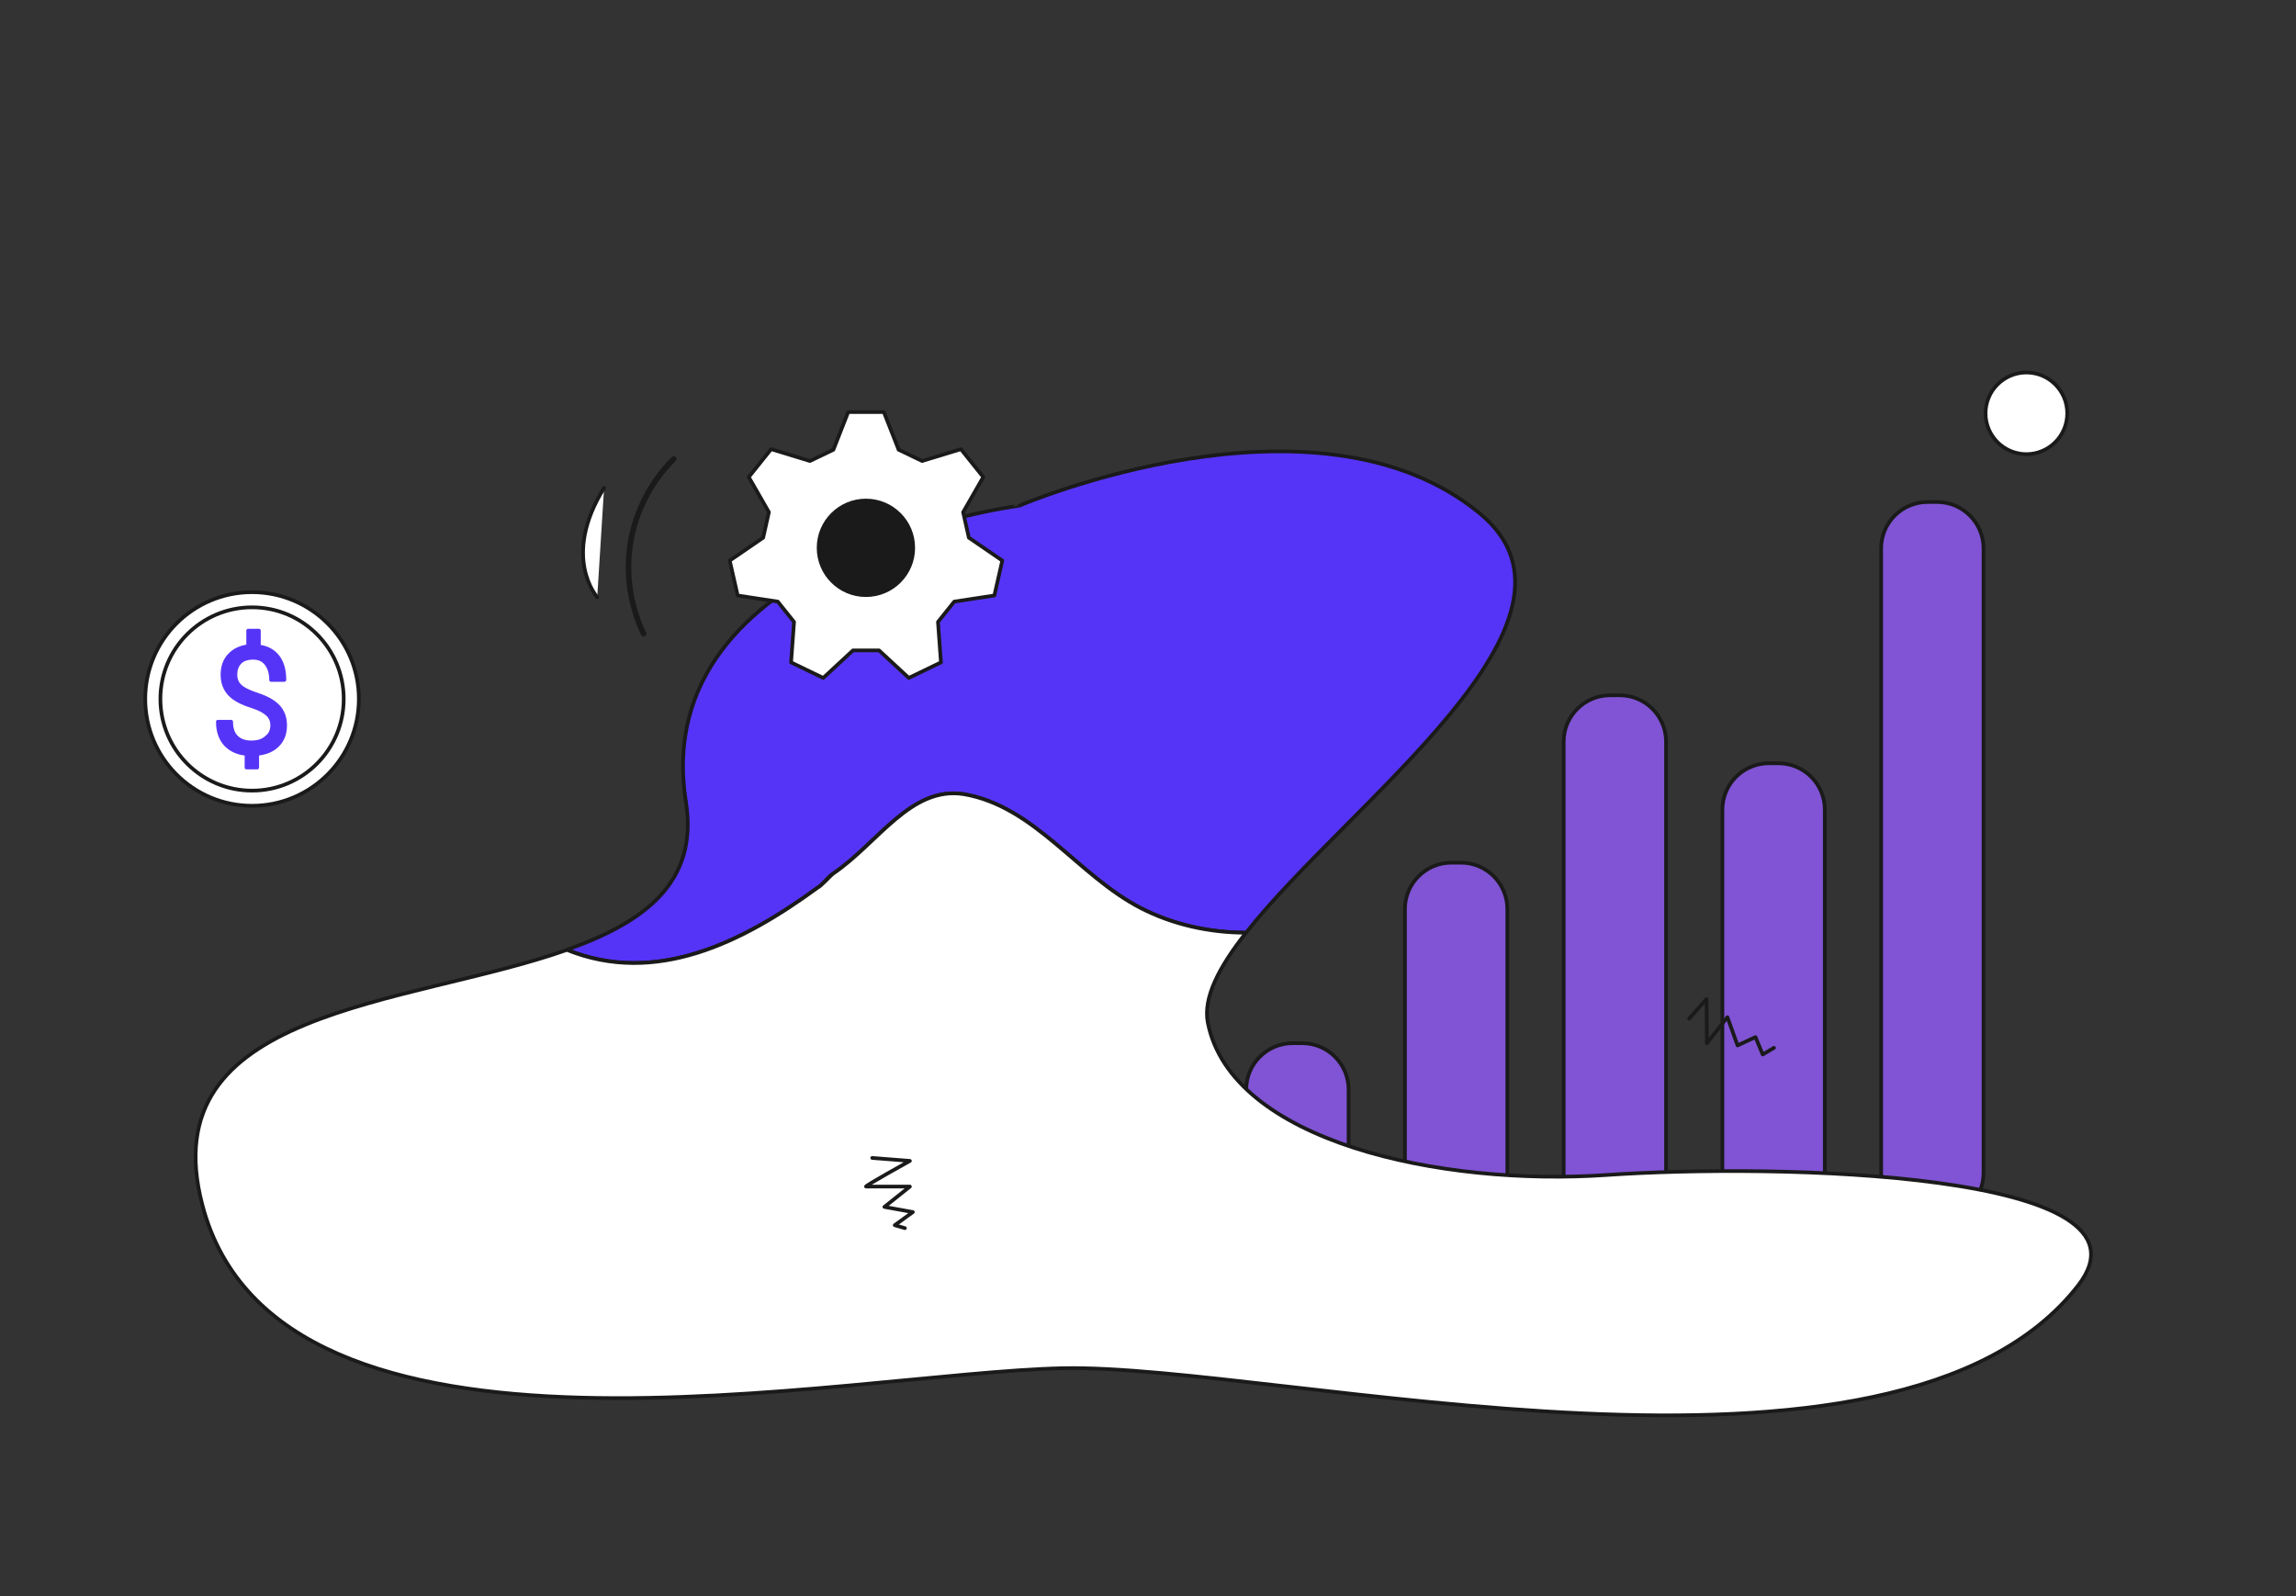 <?xml version="1.0" encoding="utf-8"?>
<!-- Generator: Adobe Illustrator 26.0.3, SVG Export Plug-In . SVG Version: 6.00 Build 0)  -->
<svg version="1.1" id="Layer_1" xmlns="http://www.w3.org/2000/svg" xmlns:xlink="http://www.w3.org/1999/xlink" x="0px" y="0px"
	 viewBox="0 0 1242.5 864" style="enable-background:new 0 0 1242.5 864;" xml:space="preserve">
<rect x="0" y="0" width="1242.5" height="864" fill="#333333" stroke="none"/>
<style type="text/css">
	.st0{fill:#8054D4;stroke:#1A1A1A;stroke-width:2;stroke-linecap:round;stroke-linejoin:round;stroke-miterlimit:10;}
	.st1{fill:#5634f7;stroke:#1A1A1A;stroke-width:2;stroke-linecap:round;stroke-linejoin:round;stroke-miterlimit:10;}
	.st2{fill:#FFFFFF;stroke:#1A1A1A;stroke-width:2;stroke-linecap:round;stroke-linejoin:round;stroke-miterlimit:10;}
	.st3{fill:#1A1A1A;stroke:#1A1A1A;stroke-width:2;stroke-linecap:round;stroke-linejoin:round;stroke-miterlimit:10;}
	.st4{fill:none;stroke:#1A1A1A;stroke-width:3;stroke-linecap:round;stroke-linejoin:round;stroke-miterlimit:10;}
	.st5{fill:none;stroke:#1A1A1A;stroke-width:2;stroke-linecap:round;stroke-linejoin:round;stroke-miterlimit:10;}
	.st6{fill:#5634f7;stroke:#5634f7;stroke-width:2;stroke-linecap:round;stroke-linejoin:round;stroke-miterlimit:10;}
</style>
<g>
	<g>
		<path class="st0" d="M704.7,659.9h-5.2c-13.9,0-25.1-11.3-25.1-25.1v-45.1c0-13.9,11.3-25.1,25.1-25.1h5.2
			c13.9,0,25.1,11.3,25.1,25.1v45.1C729.8,648.7,718.6,659.9,704.7,659.9z"/>
		<path class="st0" d="M790.6,659.9h-5.2c-13.9,0-25.1-11.3-25.1-25.1V492c0-13.9,11.3-25.1,25.1-25.1h5.2
			c13.9,0,25.1,11.3,25.1,25.1v142.7C815.7,648.7,804.5,659.9,790.6,659.9z"/>
		<path class="st0" d="M876.5,659.9h-5.2c-13.9,0-25.1-11.3-25.1-25.1V401.4c0-13.9,11.3-25.1,25.1-25.1h5.2
			c13.9,0,25.1,11.3,25.1,25.1v233.4C901.6,648.7,890.4,659.9,876.5,659.9z"/>
		<path class="st0" d="M962.4,659.9h-5.2c-13.9,0-25.1-11.3-25.1-25.1V438.2c0-13.9,11.3-25.1,25.1-25.1h5.2
			c13.9,0,25.1,11.3,25.1,25.1v196.6C987.5,648.7,976.3,659.9,962.4,659.9z"/>
		<path class="st0" d="M1048.3,659.9h-5.2c-13.9,0-25.1-11.3-25.1-25.1v-338c0-13.9,11.3-25.1,25.1-25.1h5.2
			c13.9,0,25.1,11.3,25.1,25.1v338C1073.4,648.7,1062.2,659.9,1048.3,659.9z"/>
	</g>
	<path class="st1" d="M442.5,480.4c2.2-1.1,6.2-6.5,8.4-7.6c24.3-16.5,41.9-47.4,70.6-43c38.6,6.6,61.7,44.1,95.9,61.7
		c17,8.8,36.9,13.2,56.9,13.3c55.6-70.6,196.7-169.3,126.4-227c-88.8-72.9-249.1-4.1-249.1-4.1S349.9,299.6,371.2,434
		c6.9,43.7-22.7,65.3-64.4,80C354.8,533.5,401.8,510.2,442.5,480.4z"/>
	<path class="st2" d="M869.8,635.9c-90.4,6.3-203.6-18.1-216.2-82.5c-2.6-13.4,6.1-30.1,20.7-48.6c-20,0-39.8-4.5-56.9-13.3
		c-34.2-17.6-57.3-55.1-95.9-61.7c-28.7-4.4-46.3,26.5-70.6,43c-2.5,2-6.2,6.5-8.4,7.6c-40.7,29.8-87.7,53.1-135.7,33.7
		c-86.5,30.6-225.2,31.4-197.3,138c41.3,157.9,349,90.8,465.7,88.4c116.7-2.4,450.3,82.5,549.4-44.8
		C1172.6,633.8,960.2,629.7,869.8,635.9z"/>
	<g>
		<path class="st2" d="M478.3,223l8,20.4c4.9,2.4,7.8,3.8,12.7,6.1l21-6.4c5.9,7.4,6.2,7.8,12.1,15.1l-10.9,19
			c1.2,5.3,1.9,8.5,3.1,13.8l18.1,12.4c-2.1,9.2-2.2,9.7-4.3,18.9l-21.7,3.3c-3.4,4.2-5.4,6.8-8.8,11l1.6,21.9
			c-8.5,4.1-8.9,4.3-17.4,8.4L475.7,352c-5.4,0-8.7,0-14.1,0l-16.1,14.9c-8.5-4.1-8.9-4.3-17.4-8.4l1.6-21.9
			c-3.4-4.2-5.4-6.8-8.8-11l-21.7-3.3c-2.1-9.2-2.2-9.7-4.3-18.9l18.1-12.4c1.2-5.3,1.9-8.5,3.1-13.8l-10.9-19
			c5.9-7.4,6.2-7.8,12.1-15.1l21,6.4c4.9-2.4,7.8-3.8,12.7-6.1l8-20.4C468.4,223,468.8,223,478.3,223z"/>
		<g>
			<ellipse class="st3" cx="468.6" cy="296.5" rx="25.6" ry="25.6"/>
		</g>
	</g>
	<ellipse class="st2" cx="1096.6" cy="223.7" rx="22.1" ry="22.1"/>
	<path class="st4" d="M348.3,343c-7.4-15.4-9.9-33.1-7-49.9c2.9-16.8,11.2-32.7,23.3-44.7"/>
	<path class="st5" d="M472,626.7l20.4,1.6c0,0-25.1,13.9-23.7,13.9c1.3,0,23.7,0,23.7,0l-13.8,11L494,656l-9.8,7.1l5.5,1.6"/>
	<polyline class="st5" points="914.1,551.3 923.5,540.7 923.7,564.6 934.8,550.5 940.3,565.8 950,561.3 953.9,570.7 960,567.1 	"/>
	<path class="st2" d="M323.2,323.2c0,0-19.5-21.7,3.7-59.1"/>
	<g>
		<ellipse class="st2" cx="136.4" cy="378.3" rx="57.8" ry="57.8"/>
		<ellipse class="st2" cx="136.4" cy="378.3" rx="49.6" ry="49.6"/>
		<g>
			<g>
				<path class="st6" d="M147.3,392.6c0-2.4-0.8-4.4-2.5-6c-1.7-1.6-4.5-3.1-8.5-4.4c-5.5-1.7-9.6-3.9-12.1-6.6
					c-2.5-2.7-3.8-6.2-3.8-10.4c0-4.3,1.2-7.8,3.7-10.5c2.5-2.7,5.9-4.4,10.2-4.9v-8.5h5.8v8.6c4.4,0.6,7.8,2.4,10.2,5.5
					c2.4,3.1,3.6,7.3,3.6,12.6h-7.2c0-3.7-0.9-6.6-2.6-8.8c-1.7-2.2-4.1-3.2-7.1-3.2c-3.1,0-5.5,0.8-7.1,2.4
					c-1.6,1.6-2.5,3.8-2.5,6.7c0,2.7,0.9,4.8,2.6,6.3c1.7,1.6,4.6,3,8.5,4.3c4,1.3,7.1,2.7,9.3,4.3c2.2,1.5,3.9,3.3,4.9,5.4
					c1.1,2.1,1.6,4.5,1.6,7.2c0,4.4-1.3,7.9-4,10.6c-2.6,2.7-6.3,4.3-11.1,4.8v7.4h-5.8v-7.4c-4.8-0.4-8.6-2.2-11.4-5.2
					c-2.7-3-4.1-7.1-4.1-12.2h7.2c0,3.6,0.9,6.4,2.8,8.3c1.9,1.9,4.6,2.9,8.1,2.9c3.4,0,6.1-0.8,8-2.5
					C146.3,397.6,147.3,395.4,147.3,392.6z"/>
			</g>
		</g>
	</g>
</g>
</svg>
